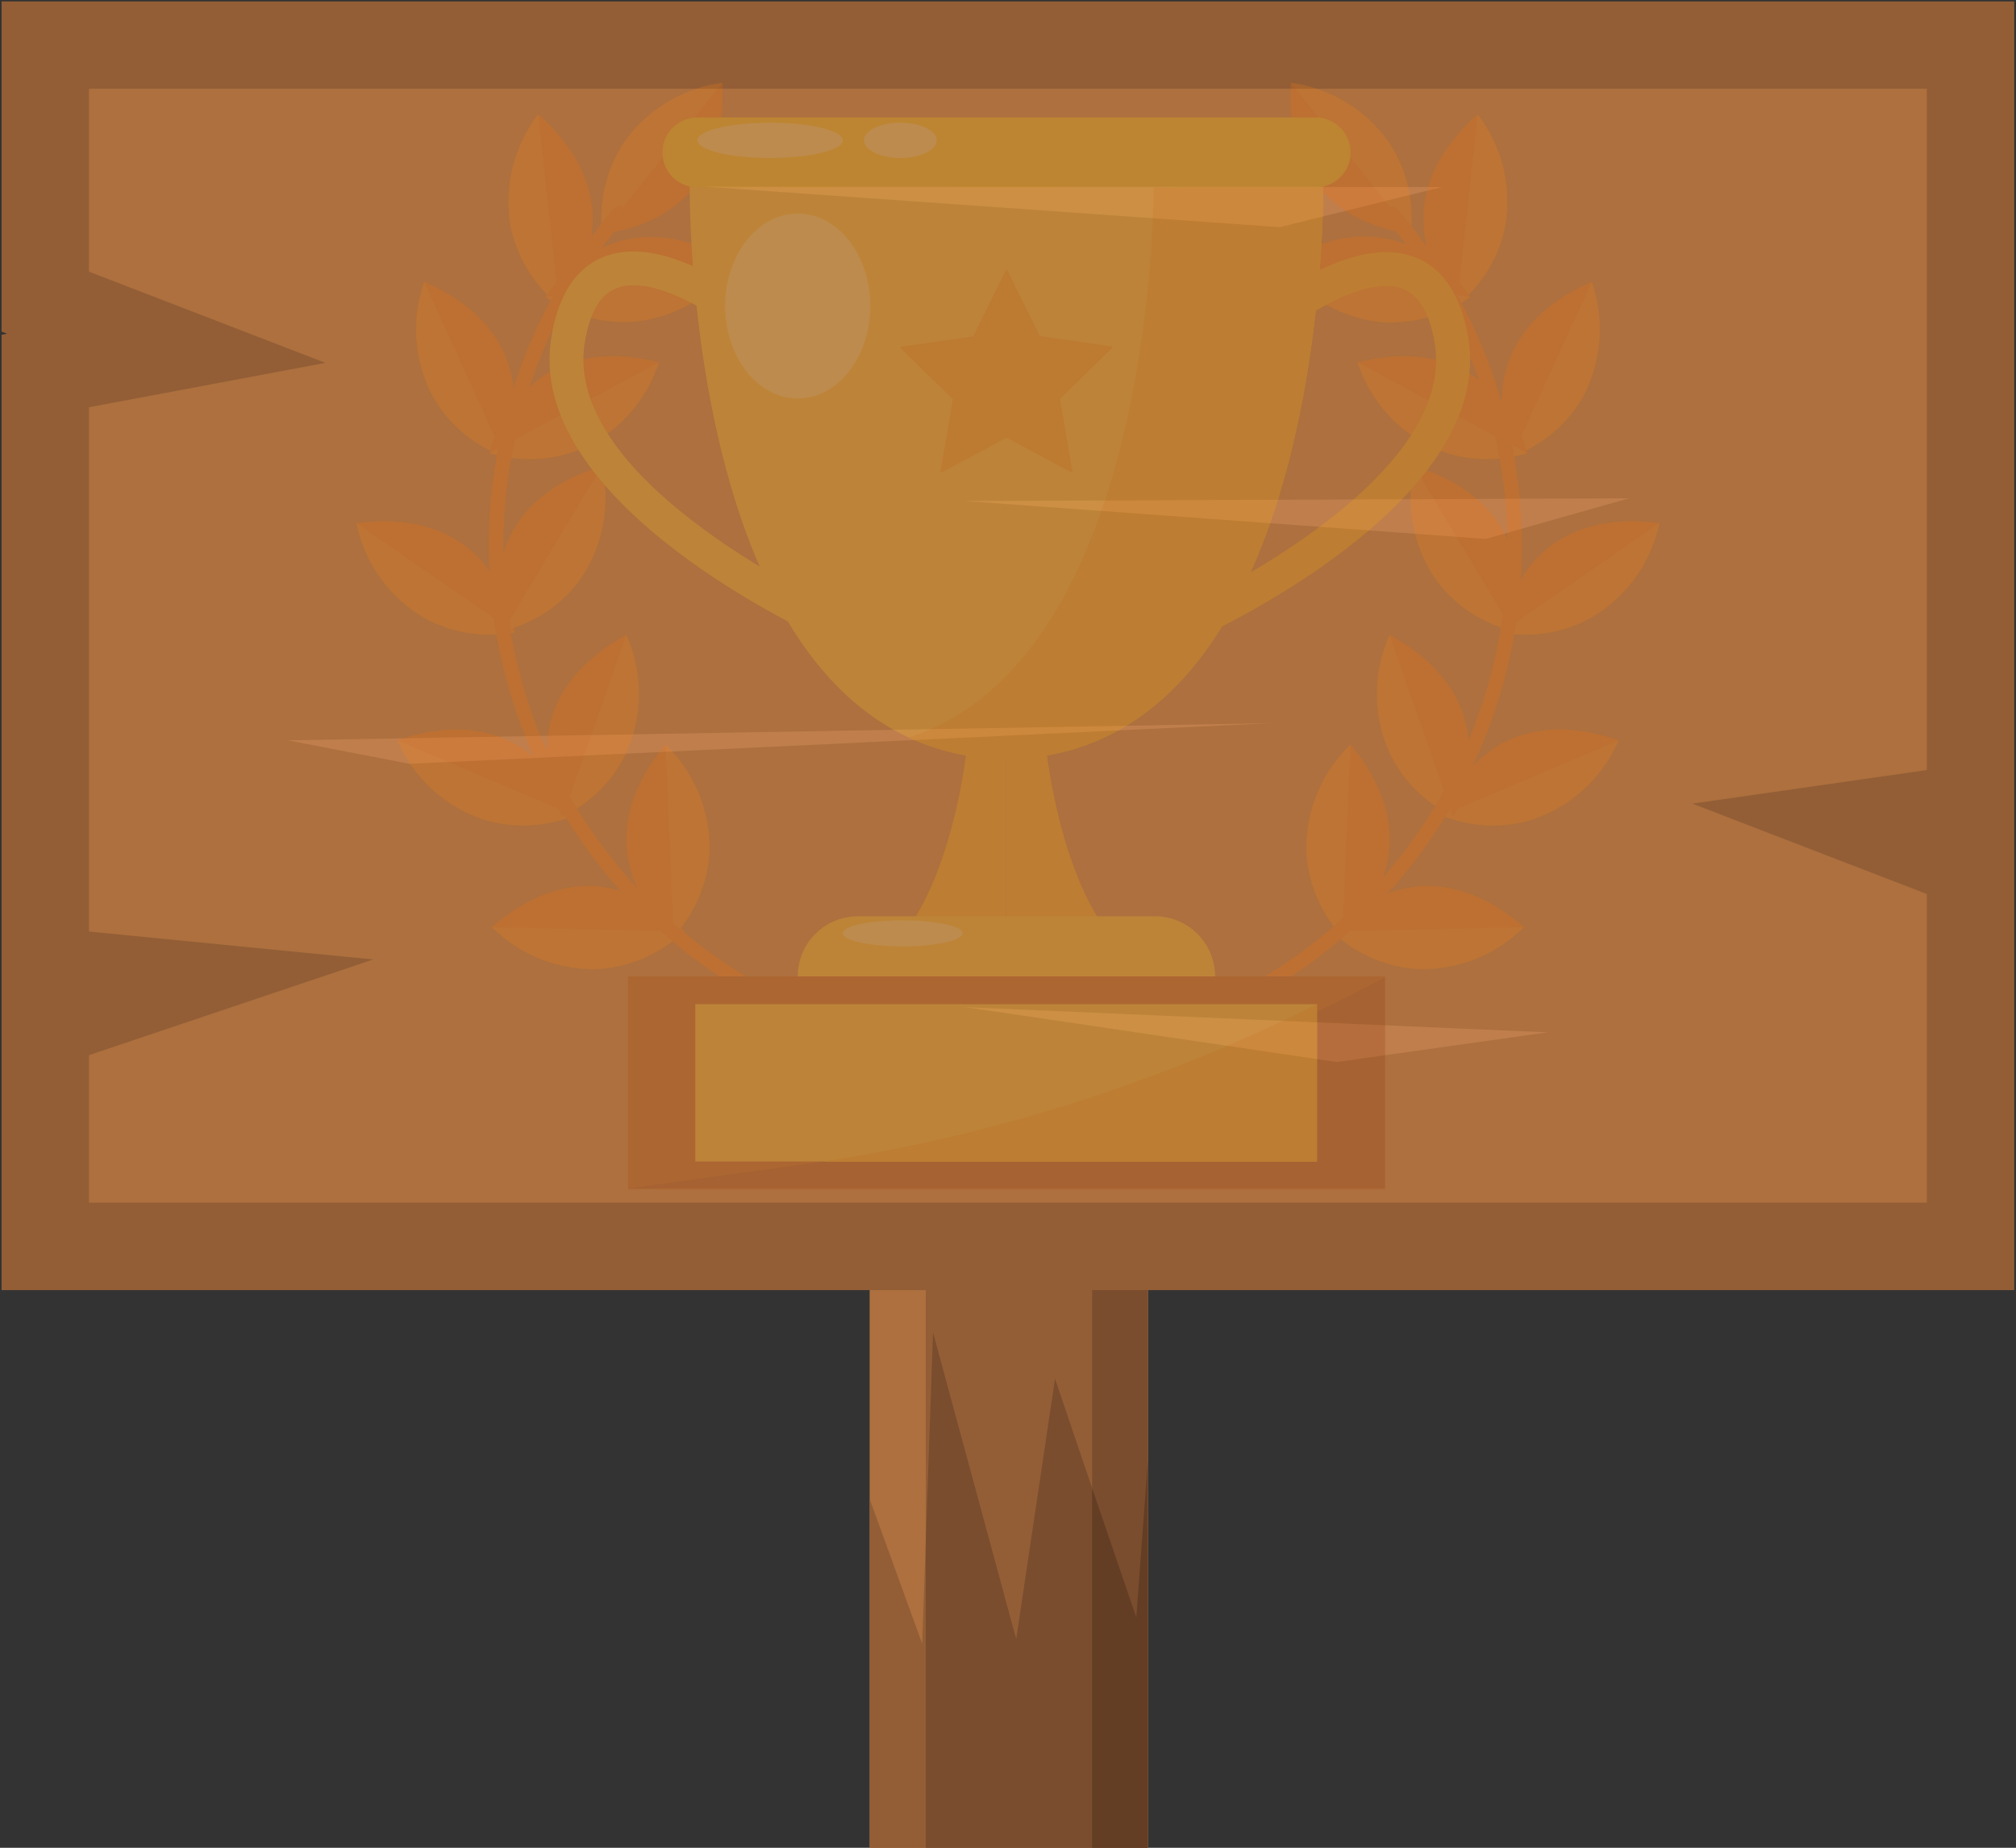 <svg xmlns="http://www.w3.org/2000/svg" width="115.34" height="105.73" viewBox="0 0 115.34 105.73"><rect x="0" y="0" width="115.34" height="105.73" fill="#333333" stroke="none"/><defs><style>.cls-1{isolation:isolate;}.cls-2,.cls-6,.cls-9{fill:#ad703e;}.cls-10,.cls-3{fill:#bf7e4c;}.cls-4,.cls-5{fill:#935e36;}.cls-10,.cls-5,.cls-6,.cls-7,.cls-8,.cls-9{fill-rule:evenodd;}.cls-7{fill:#7a4d2e;}.cls-8{fill:#633e25;}.cls-9{stroke:#935e36;stroke-miterlimit:22.93;stroke-width:5px;}.cls-11{opacity:0.2;mix-blend-mode:screen;}.cls-12{fill:#ff7000;}.cls-13{fill:#ff8308;}.cls-14{fill:#ffd123;}.cls-15{fill:#ffb000;}.cls-16{fill:#ffd500;}.cls-17{fill:#ab3b00;}.cls-18{fill:#8b2900;}.cls-19{fill:#ffd01e;}.cls-20{fill:#fff587;}.cls-21{fill:#fda700;}</style></defs><g class="cls-1"><g id="Layer_4" data-name="Layer 4"><rect class="cls-2" x="49.77" y="2.58" width="15.9" height="103.15"/><rect class="cls-3" x="49.77" y="2.58" width="3.19" height="103.15"/><rect class="cls-4" x="62.49" y="2.58" width="3.19" height="103.15"/><polygon class="cls-5" points="57.72 54.16 52.96 71.71 52.96 105.73 62.48 105.73 62.48 60.53 58.35 71.98 57.72 54.16"/><polygon class="cls-6" points="49.77 59.66 49.77 105.73 52.96 105.73 52.96 71.71 50.74 56.81 49.77 59.66"/><polygon class="cls-7" points="62.48 60.53 62.48 105.73 65.67 105.73 65.67 68.69 64.24 71.15 62.48 60.53"/><polygon class="cls-5" points="49.77 85.81 49.77 105.73 52.96 105.73 52.96 88.3 52.76 94.06 49.77 85.81"/><polygon class="cls-7" points="58.14 93.79 53.38 76.24 52.96 88.3 52.96 105.73 62.48 105.73 62.48 85.14 60.36 78.89 58.14 93.79"/><polygon class="cls-8" points="62.48 85.14 62.48 105.73 65.67 105.73 65.67 83.59 65.01 92.55 62.48 85.14"/><polygon class="cls-9" points="2.59 17.26 9.51 19.93 2.59 21.23 2.59 55.57 9.51 56.25 2.59 58.58 2.59 71.32 112.74 71.32 112.74 49.44 106.67 47.1 112.74 46.23 112.74 2.58 2.59 2.58 2.59 17.26"/><polygon class="cls-10" points="73.21 13 82.52 10.7 40.33 10.68 73.21 13"/><polygon class="cls-10" points="85 30.84 93.22 28.51 55.22 28.67 85 30.84"/><polygon class="cls-10" points="23.43 43.71 72.75 41.38 16.45 42.36 23.43 43.71"/><polygon class="cls-10" points="76.48 60.77 88.57 59.07 55.23 57.63 76.48 60.77"/><g class="cls-11"><path class="cls-12" d="M80.71,13.35S73.35,13,73.86,4.74C73.86,4.74,81.34,6.07,80.71,13.35Z"/><path class="cls-13" d="M80.71,13.35,73.86,4.74a8.17,8.17,0,0,1,5.72,3.57A7.82,7.82,0,0,1,80.71,13.35Z"/><path class="cls-12" d="M34.46,13.35s7.36-.33,6.86-8.61C41.32,4.74,33.83,6.07,34.46,13.35Z"/><path class="cls-13" d="M34.46,13.35l6.86-8.61a8.17,8.17,0,0,0-5.73,3.57A7.89,7.89,0,0,0,34.46,13.35Z"/><path class="cls-12" d="M32,17.49s5-5.42-1.2-10.95C30.79,6.54,26.42,12.76,32,17.49Z"/><path class="cls-13" d="M32,17.49,30.79,6.54a8.21,8.21,0,0,0-1.55,6.57A7.93,7.93,0,0,0,32,17.49Z"/><path class="cls-12" d="M31.22,17S35,10.72,42.07,15.12C42.07,15.12,37.32,21.06,31.22,17Z"/><path class="cls-13" d="M31.22,17l10.85-1.91a8.19,8.19,0,0,1-5.88,3.33A8,8,0,0,1,31.22,17Z"/><path class="cls-12" d="M28.83,26.13s3.05-6.71-4.56-10C24.27,16.11,22.06,23.39,28.83,26.13Z"/><path class="cls-13" d="M28.83,26.13l-4.56-10a8.16,8.16,0,0,0,.58,6.72A7.87,7.87,0,0,0,28.83,26.13Z"/><path class="cls-12" d="M28,25.93s1.64-7.18,9.7-5.2C37.66,20.73,35,27.86,28,25.93Z"/><path class="cls-13" d="M28,25.93l9.7-5.2a8.17,8.17,0,0,1-4.54,5A7.84,7.84,0,0,1,28,25.93Z"/><path class="cls-12" d="M29.45,36.19s-.82-7.32-9.06-6.26C20.39,29.93,22.23,37.31,29.45,36.19Z"/><path class="cls-13" d="M29.45,36.19l-9.06-6.26a8.17,8.17,0,0,0,3.95,5.47A7.84,7.84,0,0,0,29.45,36.19Z"/><path class="cls-12" d="M28.78,36.11s-2.28-7,5.66-9.44C34.44,26.67,35.82,34.15,28.78,36.11Z"/><path class="cls-13" d="M28.78,36.11l5.66-9.44a8.2,8.2,0,0,1-1.33,6.61A7.86,7.86,0,0,1,28.78,36.11Z"/><path class="cls-12" d="M32.87,46.66s-2.29-7-10.14-4.3C22.73,42.36,26,49.22,32.87,46.66Z"/><path class="cls-13" d="M32.87,46.66l-10.14-4.3a8.18,8.18,0,0,0,5,4.56A7.86,7.86,0,0,0,32.87,46.66Z"/><path class="cls-12" d="M32.19,46.73s-3.64-6.41,3.64-10.4C35.83,36.33,38.69,43.38,32.19,46.73Z"/><path class="cls-13" d="M32.19,46.73l3.64-10.4a8.19,8.19,0,0,1,0,6.75A7.93,7.93,0,0,1,32.19,46.73Z"/><path class="cls-12" d="M39.14,53.29s-4.72-5.66-11-.24C28.13,53.05,33.73,58.2,39.14,53.29Z"/><path class="cls-13" d="M39.14,53.29l-11-.24a8.19,8.19,0,0,0,6.31,2.39A7.88,7.88,0,0,0,39.14,53.29Z"/><path class="cls-12" d="M38.54,53.6s-5.76-4.6-.47-11C38.07,42.6,43.33,48.08,38.54,53.6Z"/><path class="cls-13" d="M38.54,53.6l-.47-11a8.19,8.19,0,0,1,2.52,6.26A8,8,0,0,1,38.54,53.6Z"/><path class="cls-12" d="M83.34,17.49s-5-5.42,1.2-10.95C84.54,6.54,88.92,12.76,83.34,17.49Z"/><path class="cls-13" d="M83.34,17.49l1.2-10.95a8.17,8.17,0,0,1,1.55,6.57A7.88,7.88,0,0,1,83.34,17.49Z"/><path class="cls-12" d="M84.11,17s-3.81-6.31-10.84-1.91C73.27,15.12,78,21.06,84.11,17Z"/><path class="cls-13" d="M84.11,17,73.27,15.12a8.19,8.19,0,0,0,5.87,3.33A8,8,0,0,0,84.11,17Z"/><path class="cls-12" d="M86.5,26.13s-3-6.71,4.57-10C91.07,16.11,93.28,23.39,86.5,26.13Z"/><path class="cls-13" d="M86.5,26.13l4.57-10a8.24,8.24,0,0,1-.58,6.72A7.88,7.88,0,0,1,86.5,26.13Z"/><path class="cls-12" d="M87.38,25.93s-1.64-7.18-9.71-5.2C77.67,20.73,80.33,27.86,87.38,25.93Z"/><path class="cls-13" d="M87.38,25.93l-9.71-5.2a8.21,8.21,0,0,0,4.54,5A7.87,7.87,0,0,0,87.38,25.93Z"/><path class="cls-12" d="M85.88,36.19s.83-7.32,9.06-6.26C94.94,29.93,93.1,37.31,85.88,36.19Z"/><path class="cls-13" d="M85.88,36.19l9.06-6.26a8.17,8.17,0,0,1-4,5.47A7.83,7.83,0,0,1,85.88,36.19Z"/><path class="cls-12" d="M86.56,36.11s2.28-7-5.66-9.44C80.9,26.67,79.52,34.15,86.56,36.11Z"/><path class="cls-13" d="M86.56,36.11,80.9,26.67a8.2,8.2,0,0,0,1.33,6.61A7.83,7.83,0,0,0,86.56,36.11Z"/><path class="cls-12" d="M82.47,46.66s2.28-7,10.14-4.3C92.61,42.36,89.32,49.22,82.47,46.66Z"/><path class="cls-13" d="M82.47,46.66l10.14-4.3a8.21,8.21,0,0,1-5,4.56A7.82,7.82,0,0,1,82.47,46.66Z"/><path class="cls-12" d="M83.14,46.73s3.65-6.41-3.64-10.4C79.5,36.33,76.65,43.38,83.14,46.73Z"/><path class="cls-13" d="M83.14,46.73,79.5,36.33a8.21,8.21,0,0,0,0,6.75A8,8,0,0,0,83.14,46.73Z"/><path class="cls-12" d="M76.19,53.29s4.72-5.66,11-.24C87.2,53.05,81.61,58.2,76.19,53.29Z"/><path class="cls-13" d="M76.19,53.29l11-.24a8.19,8.19,0,0,1-6.31,2.39A7.92,7.92,0,0,1,76.19,53.29Z"/><path class="cls-12" d="M76.8,53.6s5.76-4.6.47-11C77.27,42.6,72,48.08,76.8,53.6Z"/><path class="cls-13" d="M76.8,53.6l.47-11a8.22,8.22,0,0,0-2.53,6.26A7.89,7.89,0,0,0,76.8,53.6Z"/><path class="cls-12" d="M57.57,60.84A29.6,29.6,0,0,1,35.13,11.93a.43.43,0,0,1,.62,0,.45.45,0,0,1,0,.62,28.72,28.72,0,1,0,43.54,0,.44.44,0,0,1,.67-.57A29.61,29.61,0,0,1,57.57,60.84Z"/><path class="cls-14" d="M75.71,10.54H39.46S39,42.57,57.1,43.43h1C76.13,42.57,75.71,10.54,75.71,10.54Z"/><path class="cls-15" d="M75.71,10.54H66c0,3.92-.85,27.36-14,31.67a13.6,13.6,0,0,0,5.08,1.22h1C76.13,42.57,75.71,10.54,75.71,10.54Z"/><path class="cls-15" d="M68.08,36.74,67.29,35c.16-.07,16.22-7.3,14.78-15.44-.3-1.7-.93-2.73-1.89-3.06-2.41-.84-6.8,2.41-8.15,3.61l-1.29-1.44c.62-.55,6.15-5.36,10.08-4,1.67.58,2.73,2.12,3.17,4.56C85.68,28.83,68.8,36.42,68.08,36.74Z"/><path class="cls-14" d="M47.47,36.74c-.72-.32-17.61-7.91-15.91-17.55.43-2.44,1.5-4,3.17-4.56,3.93-1.35,9.46,3.46,10.08,4l-1.3,1.44.65-.72-.65.72c-1.44-1.29-5.72-4.45-8.15-3.61-1,.33-1.59,1.36-1.89,3.06C32,27.67,48.09,34.9,48.26,35Z"/><path class="cls-16" d="M75.27,10.72H39.9a2,2,0,0,1-2-2h0a2,2,0,0,1,2-2H75.27a2,2,0,0,1,2,2h0A2,2,0,0,1,75.27,10.72Z"/><path class="cls-15" d="M59.75,42s1.06,13.06,7.54,13.85h-9.7V42.11Z"/><path class="cls-15" d="M59.75,42s1.06,13.06,7.54,13.85h-9.7V42.11Z"/><path class="cls-15" d="M55.41,42s-1.07,13.06-7.55,13.85h9.71V42.11Z"/><rect class="cls-17" x="35.93" y="55.87" width="43.3" height="12.17"/><path class="cls-18" d="M79.24,68H35.93L47,66.48A96.25,96.25,0,0,0,79.08,56l.16-.09Z"/><path class="cls-19" d="M69.5,55.87H45.64a3.44,3.44,0,0,1,3.44-3.44h17a3.44,3.44,0,0,1,3.44,3.44Z"/><path class="cls-20" d="M55.07,53.4c0,.42-1.53.75-3.43.75s-3.42-.33-3.42-.75,1.53-.74,3.42-.74S55.07,53,55.07,53.4Z"/><ellipse class="cls-20" cx="45.64" cy="17.51" rx="4.15" ry="5.29"/><ellipse class="cls-20" cx="44.06" cy="8.03" rx="4.16" ry="1.01"/><ellipse class="cls-20" cx="51.51" cy="8.03" rx="2.08" ry="1.01"/><path class="cls-21" d="M57.63,15.44l1.86,3.78,4.16.6a.05.05,0,0,1,0,.08l-3,2.93L61.37,27a0,0,0,0,1-.06.05l-3.72-2-3.73,2A0,0,0,0,1,53.8,27l.71-4.15-3-2.93a0,0,0,0,1,0-.08l4.16-.6,1.87-3.78S57.61,15.41,57.63,15.44Z"/><rect class="cls-14" x="39.78" y="57.46" width="35.57" height="9"/><path class="cls-15" d="M75.35,57.46a94.91,94.91,0,0,1-9.78,4.23A95.78,95.78,0,0,1,47,66.48l28.35,0Z"/></g></g></g></svg>